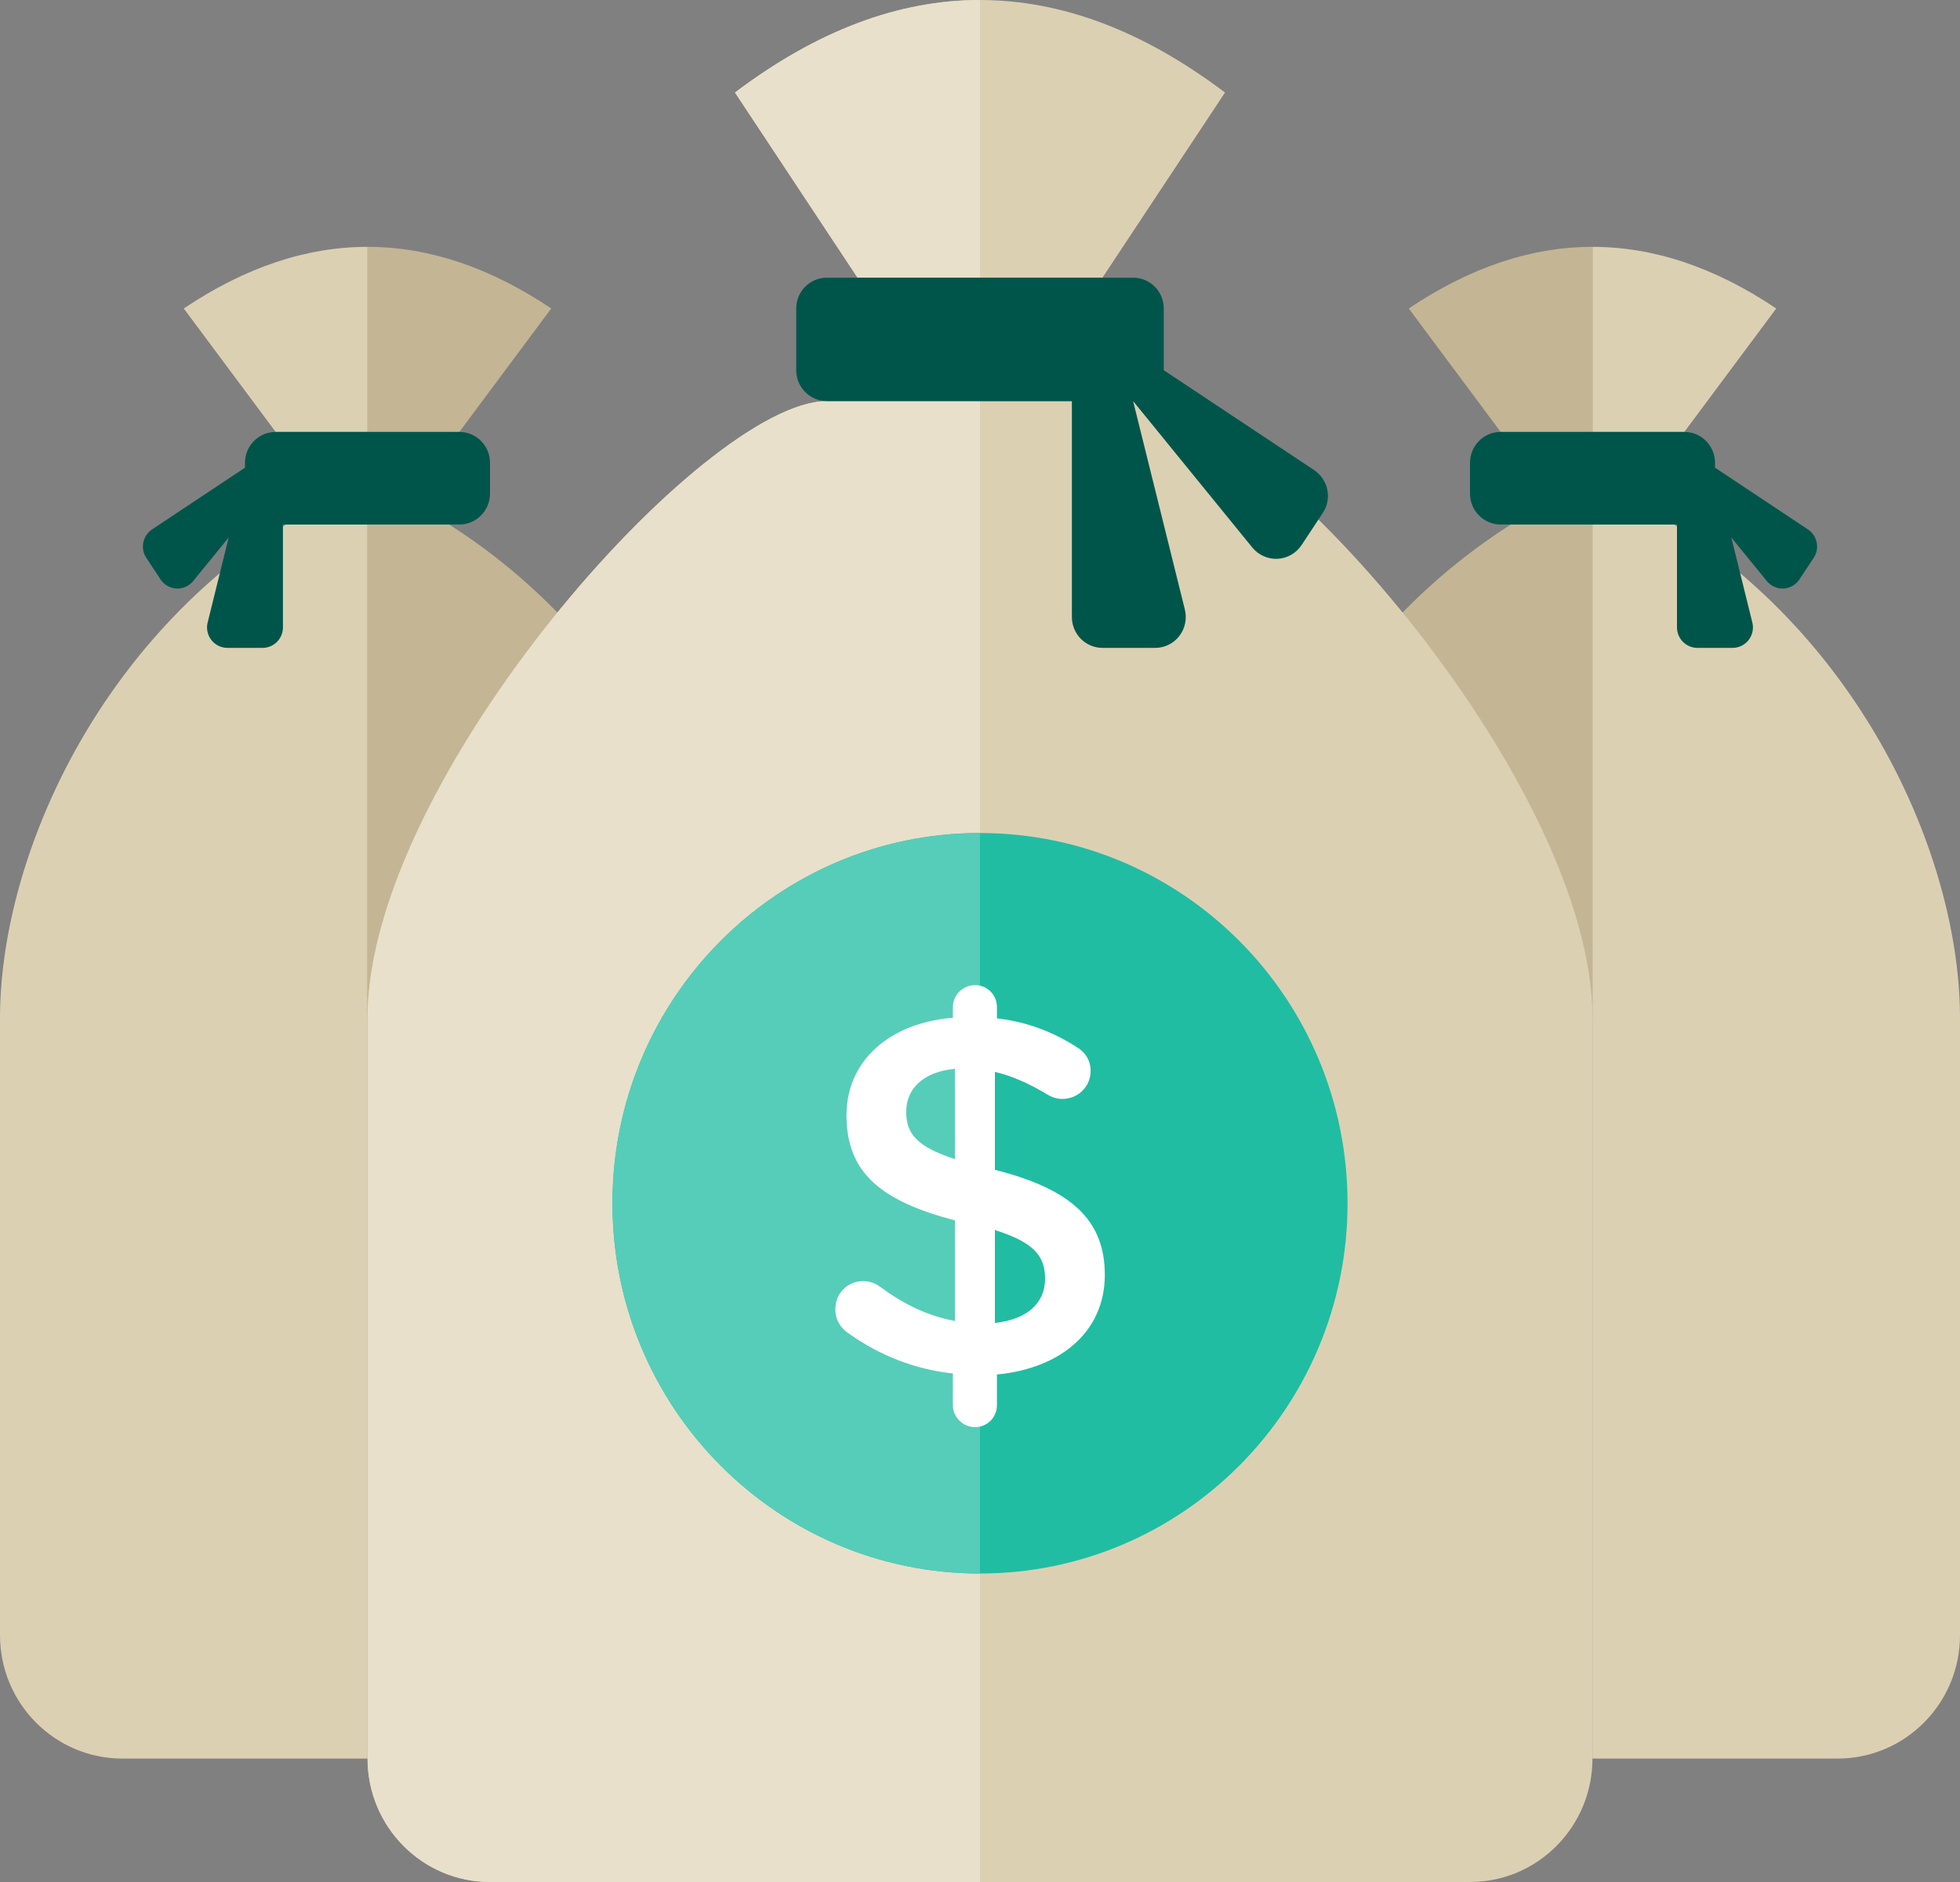 <?xml version="1.0" encoding="UTF-8"?>
<svg width="25px" height="24px" viewBox="0 0 25 24" version="1.1" xmlns="http://www.w3.org/2000/svg" xmlns:xlink="http://www.w3.org/1999/xlink">
    <rect x="0" y="0" width="25" height="24" fill="#808080" stroke="none"/>
    <!-- Generator: Sketch 44.1 (41455) - http://www.bohemiancoding.com/sketch -->
    <title>MoneyBag-Taxes</title>
    <desc>Created with Sketch.</desc>
    <defs></defs>
    <g id="Page-1" stroke="none" stroke-width="1" fill="none" fill-rule="evenodd">
        <g id="04-BV-PF-Step4" transform="translate(-540, -431)">
            <g id="Group-6" transform="translate(228, 256)">
                <g id="MoneyBag-Taxes" transform="translate(312, 175)">
                    <path d="M3.646,6.689 C1.172,8.262 0,11.016 0,12.984 L0,20.852 C0,21.722 0.699,22.426 1.562,22.426 L4.688,22.426 L4.688,6.689 L3.646,6.689 Z" id="Fill-4408" fill="#DCD0B3"></path>
                    <path d="M5.729,6.689 C8.203,8.262 9.375,11.016 9.375,12.984 L9.375,20.852 C9.375,21.722 8.676,22.426 7.813,22.426 L4.687,22.426 L4.687,6.689 L5.729,6.689 Z" id="Fill-4409" fill="#C4B694"></path>
                    <path d="M7.031,3.934 C6.25,3.41 5.469,3.148 4.688,3.148 L4.688,5.508 L5.859,5.508 L7.031,3.934 Z" id="Fill-4410" fill="#C4B694"></path>
                    <path d="M2.344,3.934 L3.516,5.508 L4.688,5.508 L4.688,3.148 C3.906,3.148 3.125,3.41 2.344,3.934" id="Fill-4411" fill="#DCD0B3"></path>
                    <path d="M19.271,6.689 C16.797,8.262 15.625,11.016 15.625,12.984 L15.625,20.852 C15.625,21.722 16.324,22.426 17.187,22.426 L20.313,22.426 L20.313,6.689 L19.271,6.689 Z" id="Fill-4412" fill="#C4B694"></path>
                    <path d="M21.354,6.689 C23.828,8.262 25,11.016 25,12.984 L25,20.852 C25,21.722 24.301,22.426 23.438,22.426 L20.312,22.426 L20.312,6.689 L21.354,6.689 Z" id="Fill-4413" fill="#DCD0B3"></path>
                    <path d="M22.656,3.934 C21.875,3.41 21.094,3.148 20.312,3.148 L20.312,5.508 L21.484,5.508 L22.656,3.934 Z" id="Fill-4414" fill="#DCD0B3"></path>
                    <path d="M17.969,3.934 L19.141,5.508 L20.312,5.508 L20.312,3.148 C19.531,3.148 18.75,3.41 17.969,3.934" id="Fill-4415" fill="#C4B694"></path>
                    <path d="M20.312,12.983 C20.312,9.941 16.016,5.115 14.453,5.115 L10.547,5.115 C8.984,5.115 4.688,9.941 4.688,12.983 L4.688,22.426 C4.688,23.295 5.387,24 6.25,24 L18.75,24 C19.613,24 20.312,23.295 20.312,22.426 L20.312,12.983 Z" id="Fill-4416" fill="#DCD0B3"></path>
                    <path d="M10.547,5.115 C8.984,5.115 4.688,9.942 4.688,12.984 L4.688,22.426 C4.688,23.295 5.387,24 6.25,24 L12.5,24 L12.5,5.115 L10.547,5.115 Z" id="Fill-4417" fill="#E8E0CA"></path>
                    <path d="M10.938,3.541 L9.375,1.18 C11.458,-0.393 13.542,-0.393 15.625,1.18 L14.062,3.541 L10.938,3.541 Z" id="Fill-4418" fill="#DCD0B3"></path>
                    <path d="M17.188,15.344 C17.188,17.952 15.089,20.066 12.5,20.066 C9.911,20.066 7.812,17.952 7.812,15.344 C7.812,12.737 9.911,10.623 12.5,10.623 C15.089,10.623 17.188,12.737 17.188,15.344" id="Fill-4419" fill="#20BDA3"></path>
                    <path d="M9.375,1.18 L10.938,3.541 L12.5,3.541 L12.5,0 C11.458,0 10.417,0.393 9.375,1.18" id="Fill-4420" fill="#E8E0CA"></path>
                    <path d="M5.859,5.508 L3.516,5.508 C3.3,5.508 3.125,5.684 3.125,5.902 L3.125,5.964 L1.94,6.751 C1.882,6.79 1.842,6.849 1.828,6.918 C1.814,6.986 1.828,7.058 1.867,7.115 L2.047,7.388 C2.093,7.458 2.169,7.501 2.251,7.505 C2.334,7.509 2.413,7.473 2.465,7.409 L2.917,6.854 L2.649,7.937 C2.629,8.015 2.646,8.098 2.696,8.162 C2.745,8.225 2.821,8.262 2.902,8.262 L3.349,8.262 C3.493,8.262 3.609,8.145 3.609,8 L3.609,6.689 L5.859,6.689 C6.075,6.689 6.25,6.512 6.25,6.295 L6.25,5.902 C6.25,5.684 6.075,5.508 5.859,5.508" id="Fill-4421" fill="#00554A"></path>
                    <path d="M23.172,6.918 C23.158,6.849 23.118,6.79 23.06,6.751 L21.875,5.964 L21.875,5.902 C21.875,5.684 21.7,5.508 21.484,5.508 L19.141,5.508 C18.925,5.508 18.75,5.684 18.75,5.902 L18.75,6.295 C18.75,6.512 18.925,6.689 19.141,6.689 L21.39,6.689 L21.39,8 C21.39,8.145 21.507,8.262 21.651,8.262 L22.099,8.262 C22.179,8.262 22.254,8.225 22.304,8.162 C22.353,8.098 22.371,8.015 22.351,7.937 L22.083,6.854 L22.535,7.409 C22.587,7.473 22.667,7.509 22.749,7.505 C22.831,7.501 22.907,7.458 22.952,7.388 L23.133,7.115 C23.172,7.058 23.186,6.986 23.172,6.918" id="Fill-4422" fill="#00554A"></path>
                    <path d="M16.93,6.246 C16.909,6.143 16.849,6.053 16.762,5.995 L14.844,4.721 L14.844,3.934 C14.844,3.717 14.669,3.541 14.453,3.541 L10.547,3.541 C10.331,3.541 10.156,3.717 10.156,3.934 L10.156,4.721 C10.156,4.939 10.331,5.115 10.547,5.115 L13.672,5.115 L13.672,7.869 C13.672,8.086 13.847,8.262 14.062,8.262 L14.734,8.262 C14.855,8.262 14.968,8.207 15.042,8.111 C15.116,8.015 15.142,7.891 15.113,7.773 L14.453,5.115 L15.974,6.983 C16.053,7.079 16.172,7.132 16.295,7.126 C16.419,7.12 16.532,7.055 16.601,6.952 L16.872,6.542 C16.93,6.455 16.951,6.348 16.93,6.246" id="Fill-4423" fill="#00554A"></path>
                    <path d="M12.5,10.623 C9.911,10.623 7.812,12.737 7.812,15.344 C7.812,17.952 9.911,20.066 12.5,20.066 L12.5,10.623 Z" id="Fill-4424" fill="#56CDB9"></path>
                    <path d="M12.69,15.686 L12.69,16.871 C13.104,16.825 13.33,16.617 13.33,16.305 C13.33,16.018 13.188,15.843 12.69,15.686 M12.18,14.782 L12.18,13.63 C11.767,13.669 11.559,13.89 11.559,14.177 C11.559,14.45 11.683,14.619 12.18,14.782 M12.438,12.563 C12.593,12.563 12.716,12.686 12.716,12.843 L12.716,12.986 C13.097,13.031 13.421,13.155 13.718,13.343 C13.821,13.402 13.911,13.5 13.911,13.656 C13.911,13.858 13.75,14.014 13.55,14.014 C13.485,14.014 13.421,13.995 13.356,13.956 C13.13,13.819 12.91,13.721 12.69,13.669 L12.69,14.918 C13.672,15.166 14.092,15.563 14.092,16.259 C14.092,16.975 13.537,17.45 12.716,17.528 L12.716,17.918 C12.716,18.075 12.593,18.199 12.438,18.199 C12.283,18.199 12.154,18.075 12.154,17.918 L12.154,17.515 C11.67,17.463 11.224,17.287 10.83,17.008 C10.72,16.936 10.655,16.832 10.655,16.695 C10.655,16.493 10.81,16.337 11.011,16.337 C11.088,16.337 11.166,16.363 11.224,16.409 C11.527,16.63 11.825,16.78 12.18,16.845 L12.18,15.563 C11.237,15.315 10.797,14.957 10.797,14.222 C10.797,13.526 11.347,13.044 12.154,12.979 L12.154,12.843 C12.154,12.686 12.283,12.563 12.438,12.563" id="Fill-4425" fill="#FFFFFF"></path>
                </g>
            </g>
        </g>
    </g>
</svg>